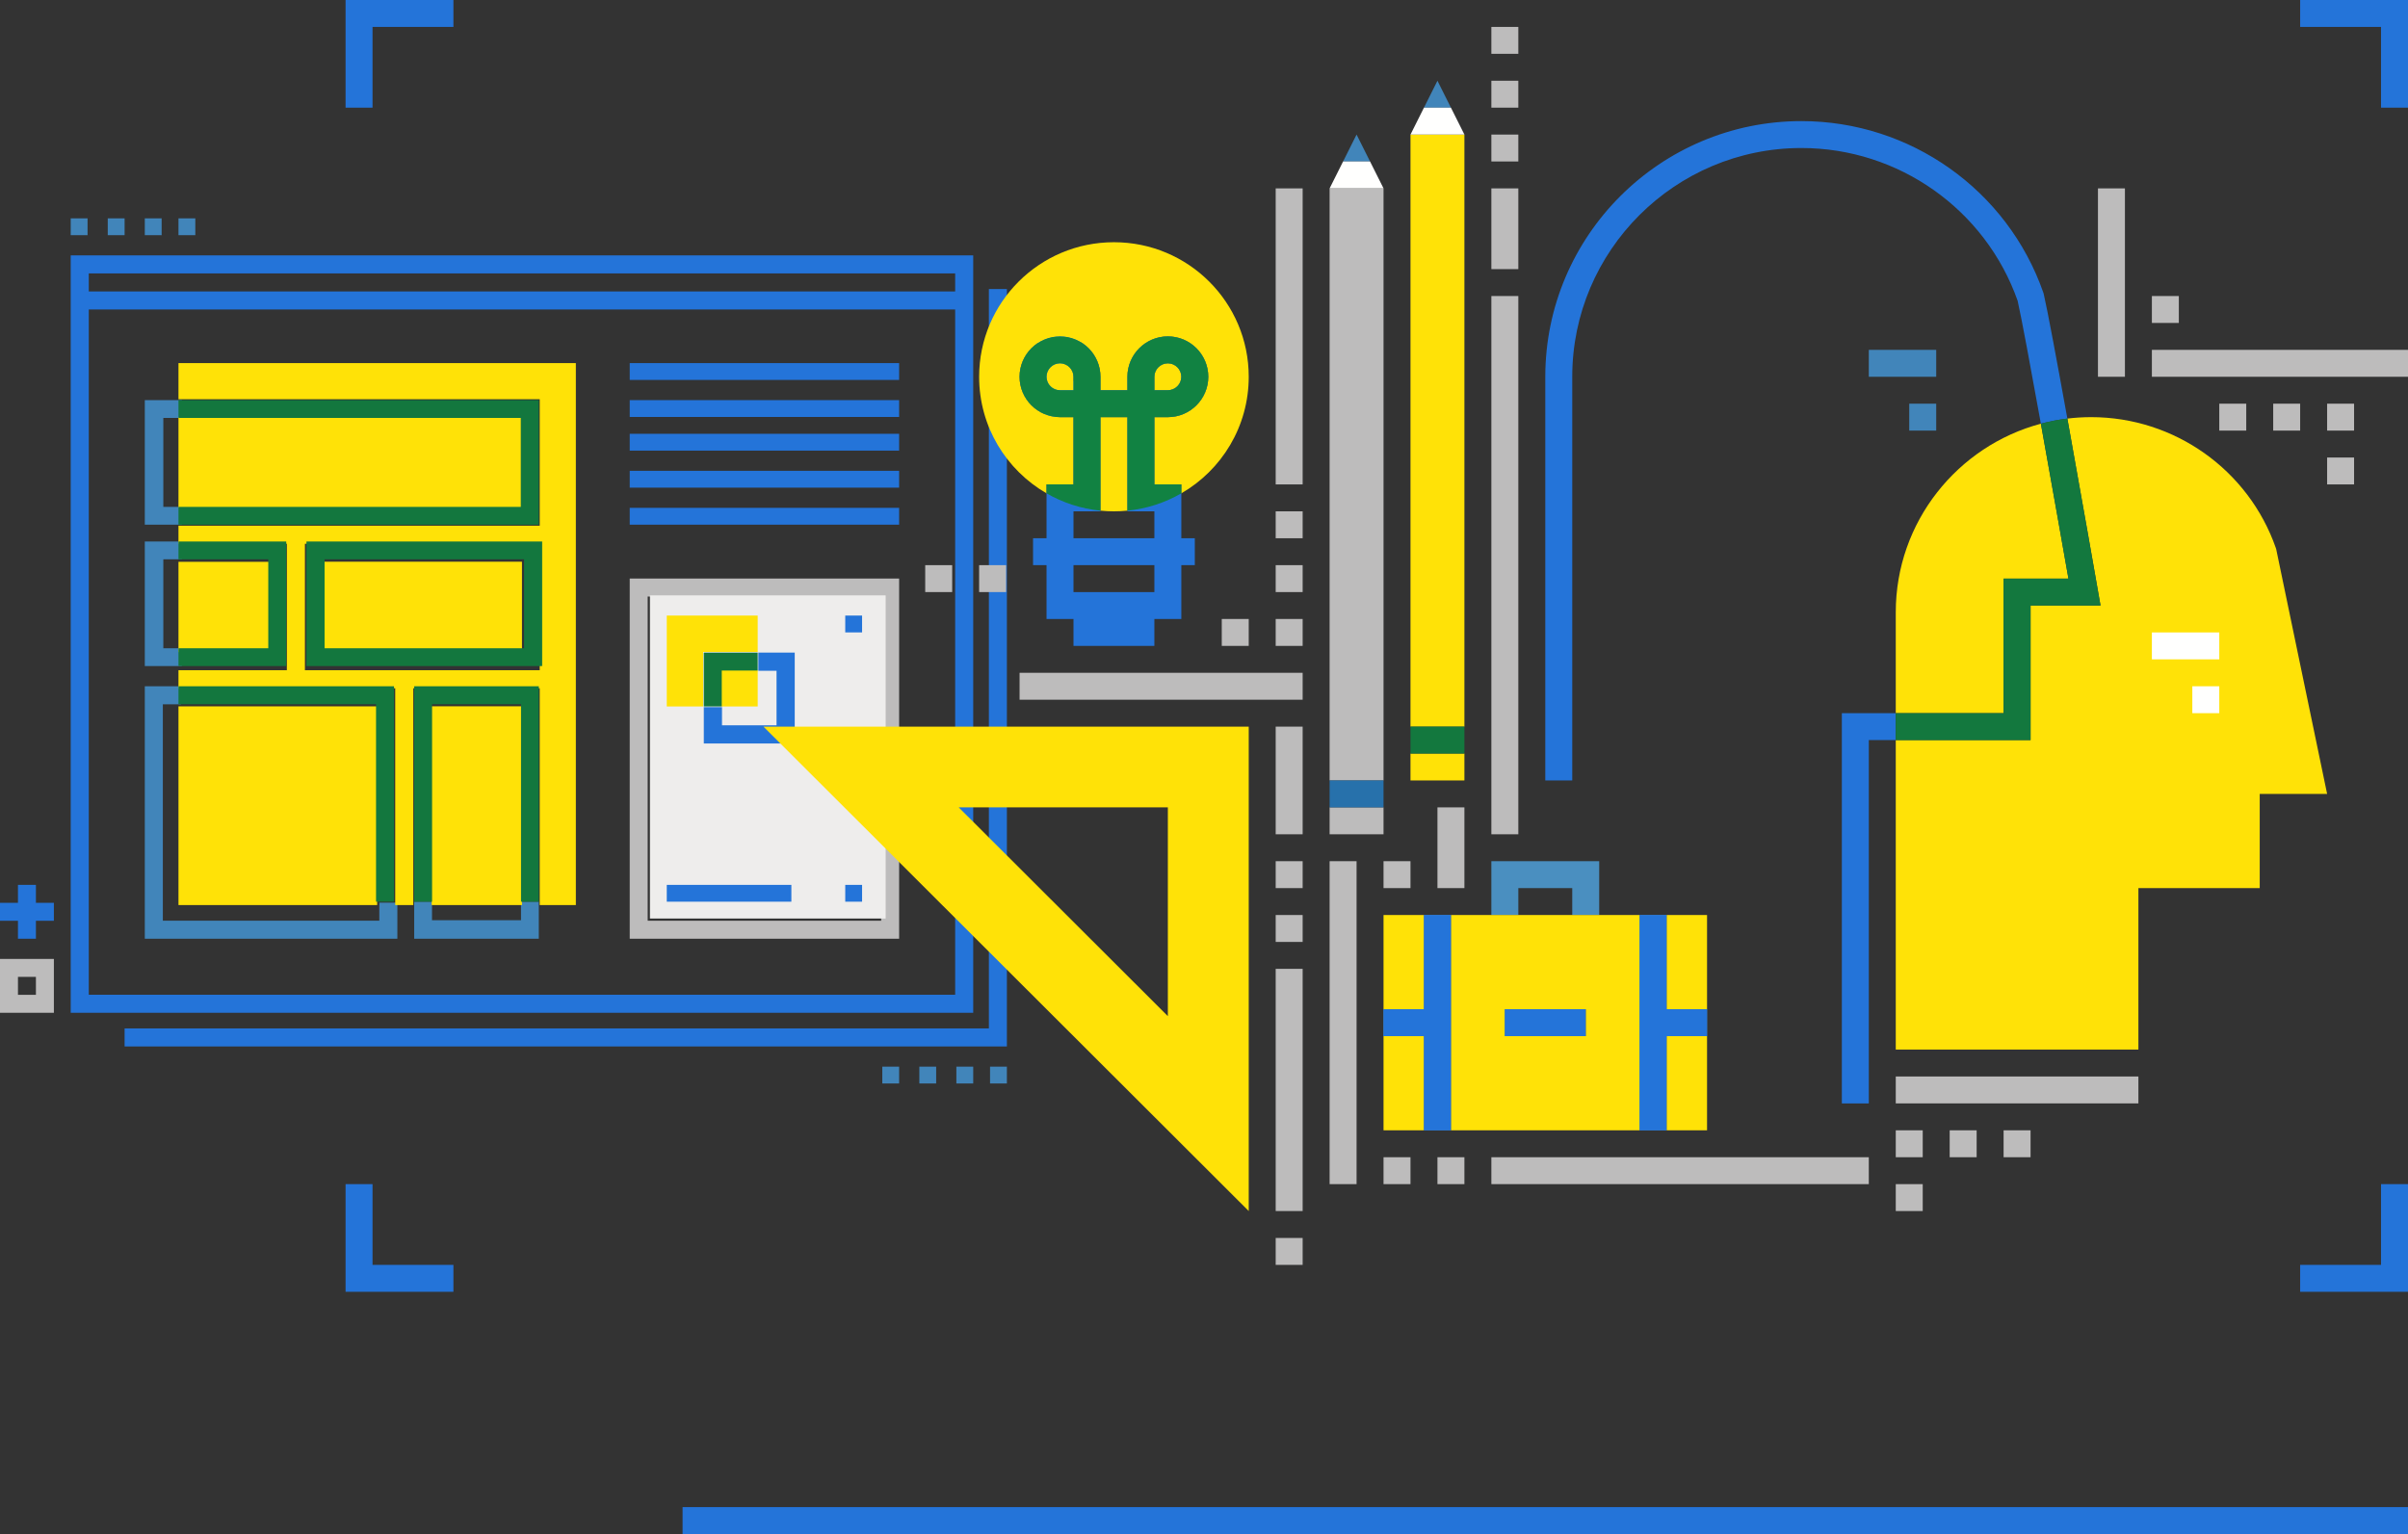 <?xml version="1.0" encoding="UTF-8"?>
<svg width="871px" height="555px" viewBox="0 0 871 555" version="1.1" xmlns="http://www.w3.org/2000/svg" xmlns:xlink="http://www.w3.org/1999/xlink">
    <rect x="0" y="0" width="871" height="555" fill="#333333" stroke="none"/>
    <!-- Generator: Sketch 46.2 (44496) - http://www.bohemiancoding.com/sketch -->
    <title>Group</title>
    <desc>Created with Sketch.</desc>
    <defs></defs>
    <g id="Page-1" stroke="none" stroke-width="1" fill="none" fill-rule="evenodd">
        <g id="Group">
            <g id="Group-2" transform="translate(0, 79)">
                <polygon id="Fill-229" fill="#4185BA" points="25.579 6.089 31.67 6.089 31.67 0 25.579 0"></polygon>
                <polygon id="Fill-230" fill="#4185BA" points="38.978 6.089 45.069 6.089 45.069 0 38.978 0"></polygon>
                <polygon id="Fill-231" fill="#4185BA" points="52.377 6.089 58.467 6.089 58.467 0 52.377 0"></polygon>
                <polygon id="Fill-232" fill="#4185BA" points="64.558 6.089 70.648 6.089 70.648 0 64.558 0"></polygon>
                <polygon id="Fill-233" fill="#4185BA" points="319.134 313 325.224 313 325.224 306.911 319.134 306.911"></polygon>
                <polygon id="Fill-234" fill="#4185BA" points="332.533 313 338.623 313 338.623 306.911 332.533 306.911"></polygon>
                <polygon id="Fill-235" fill="#4185BA" points="345.931 313 352.022 313 352.022 306.911 345.931 306.911"></polygon>
                <polygon id="Fill-236" fill="#4185BA" points="358.112 313 364.202 313 364.202 306.911 358.112 306.911"></polygon>
                <polyline id="Fill-237" fill="#2474D9" points="364.202 299.603 45.069 299.603 45.069 293.079 357.69 293.079 357.69 25.576 364.202 25.576 364.202 299.603"></polyline>
                <path d="M25.579,287.424 L352.022,287.424 L352.022,13.397 L25.579,13.397 L25.579,287.424 Z M32.108,280.9 L345.493,280.9 L345.493,32.97 L32.108,32.97 L32.108,280.9 Z M32.108,26.446 L345.493,26.446 L345.493,19.921 L32.108,19.921 L32.108,26.446 Z" id="Fill-238" fill="#2474D9"></path>
                <path d="M0,287.424 L19.489,287.424 L19.489,267.938 L0,267.938 L0,287.424 Z M6.496,280.929 L12.993,280.929 L12.993,274.433 L6.496,274.433 L6.496,280.929 Z" id="Fill-239" fill="#BDBCBC"></path>
                <path d="M371.511,45.062 L391,45.062 L391,25.576 L371.511,25.576 L371.511,45.062 Z M378.007,38.567 L384.504,38.567 L384.504,32.071 L378.007,32.071 L378.007,38.567 Z" id="Fill-240" fill="#BDBCBC"></path>
                <polyline id="Fill-241" fill="#2474D9" points="12.993 260.63 6.496 260.63 6.496 254.135 0 254.135 0 247.639 6.496 247.639 6.496 241.144 12.993 241.144 12.993 247.639 19.489 247.639 19.489 254.135 12.993 254.135 12.993 260.63"></polyline>
                <polyline id="Fill-242" fill="#4185BA" points="384.504 71.856 378.007 71.856 378.007 65.361 371.511 65.361 371.511 58.865 378.007 58.865 378.007 52.37 384.504 52.37 384.504 58.865 391 58.865 391 65.361 384.504 65.361 384.504 71.856"></polyline>
                <polyline id="Fill-243" fill="#4185BA" points="143.732 260.63 52.377 260.63 52.377 169.288 65.428 169.288 65.428 175.812 58.902 175.812 58.902 254.106 137.207 254.106 137.207 247.581 143.732 247.581 143.732 260.63"></polyline>
                <polyline id="Fill-244" fill="#4185BA" points="65.776 161.981 52.377 161.981 52.377 116.918 65.776 116.918 65.776 123.356 59.076 123.356 59.076 155.543 65.776 155.543 65.776 161.981"></polyline>
                <polyline id="Fill-245" fill="#4185BA" points="194.891 260.63 149.822 260.63 149.822 247.233 156.261 247.233 156.261 253.932 188.453 253.932 188.453 247.233 194.891 247.233 194.891 260.63"></polyline>
                <polyline id="Fill-246" fill="#4185BA" points="65.776 110.829 52.377 110.829 52.377 65.767 65.776 65.767 65.776 72.204 59.076 72.204 59.076 104.391 65.776 104.391 65.776 110.829"></polyline>
                <path d="M208.29,248.451 L195.223,248.451 L195.223,170.019 L149.49,170.019 L149.49,248.451 L142.957,248.451 L142.957,170.019 L64.558,170.019 L64.558,163.483 L103.757,163.483 L103.757,117.73 L64.558,117.73 L64.558,111.194 L195.223,111.194 L195.223,65.442 L64.558,65.442 L64.558,52.37 L208.29,52.37 L208.29,248.451 L208.29,248.451 Z M110.291,163.483 L195.223,163.483 L195.223,117.73 L110.291,117.73 L110.291,163.483 Z M64.558,248.451 L136.424,248.451 L136.424,176.555 L64.558,176.555 L64.558,248.451 Z M64.558,156.947 L97.224,156.947 L97.224,124.266 L64.558,124.266 L64.558,156.947 Z" id="Fill-247" fill="#FFE207"></path>
                <polyline id="Fill-248" fill="#13773E" points="142.514 247.233 136.018 247.233 136.018 175.783 64.558 175.783 64.558 169.288 142.514 169.288 142.514 247.233"></polyline>
                <polyline id="Fill-249" fill="#13773E" points="103.536 161.981 64.558 161.981 64.558 155.543 97.039 155.543 97.039 123.356 64.558 123.356 64.558 116.918 103.536 116.918 103.536 161.981"></polyline>
                <path d="M156.134,248.451 L188.801,248.451 L188.801,176.531 L156.134,176.531 L156.134,248.451 Z M116.935,156.917 L188.801,156.917 L188.801,124.226 L116.935,124.226 L116.935,156.917 Z" id="Fill-250" fill="#FFE207"></path>
                <path d="M110.844,161.981 L196.109,161.981 L196.109,116.918 L110.844,116.918 L110.844,161.981 Z M117.403,155.543 L189.55,155.543 L189.55,123.356 L117.403,123.356 L117.403,155.543 Z" id="Fill-251" fill="#13773E"></path>
                <polyline id="Fill-252" fill="#13773E" points="194.891 247.233 188.453 247.233 188.453 175.783 156.261 175.783 156.261 247.233 149.822 247.233 149.822 169.288 194.891 169.288 194.891 247.233"></polyline>
                <polygon id="Fill-253" fill="#FFE207" points="64.558 104.739 188.801 104.739 188.801 71.856 64.558 71.856"></polygon>
                <polyline id="Fill-254" fill="#13773E" points="194.891 110.829 64.558 110.829 64.558 104.391 188.374 104.391 188.374 72.204 64.558 72.204 64.558 65.767 194.891 65.767 194.891 110.829"></polyline>
                <polygon id="Fill-255" fill="#2474D9" points="227.779 58.459 325.224 58.459 325.224 52.37 227.779 52.37"></polygon>
                <polygon id="Fill-256" fill="#2474D9" points="227.779 71.856 325.224 71.856 325.224 65.767 227.779 65.767"></polygon>
                <polygon id="Fill-257" fill="#2474D9" points="227.779 84.035 325.224 84.035 325.224 77.946 227.779 77.946"></polygon>
                <polygon id="Fill-258" fill="#2474D9" points="227.779 97.432 325.224 97.432 325.224 91.342 227.779 91.342"></polygon>
                <polygon id="Fill-259" fill="#2474D9" points="227.779 110.829 325.224 110.829 325.224 104.739 227.779 104.739"></polygon>
                <path d="M227.779,260.63 L325.224,260.63 L325.224,130.315 L227.779,130.315 L227.779,260.63 Z M234.275,254.115 L318.728,254.115 L318.728,136.831 L234.275,136.831 L234.275,254.115 Z" id="Fill-260" fill="#BDBCBC"></path>
                <polygon id="Fill-261" fill="#EEEDEC" points="235.087 253.323 320.352 253.323 320.352 136.405 235.087 136.405"></polygon>
                <polyline id="Fill-262" fill="#2474D9" points="287.464 189.992 254.576 189.992 254.576 176.839 261.154 176.839 261.154 183.416 280.887 183.416 280.887 163.686 274.309 163.686 274.309 157.109 287.464 157.109 287.464 189.992"></polyline>
                <path d="M260.91,176.595 L274.065,176.595 L274.065,163.442 L260.91,163.442 L260.91,176.595 Z M254.333,176.595 L241.178,176.595 L241.178,143.712 L274.065,143.712 L274.065,156.865 L254.333,156.865 L254.333,176.595 L254.333,176.595 Z" id="Fill-263" fill="#FFE207"></path>
                <polyline id="Fill-264" fill="#13773E" points="261.073 176.595 254.576 176.595 254.576 157.109 274.065 157.109 274.065 163.604 261.073 163.604 261.073 176.595"></polyline>
                <polygon id="Fill-265" fill="#2474D9" points="241.178 247.233 286.246 247.233 286.246 241.144 241.178 241.144"></polygon>
                <polygon id="Fill-266" fill="#2474D9" points="305.735 247.233 311.826 247.233 311.826 241.144 305.735 241.144"></polygon>
                <polygon id="Fill-267" fill="#2474D9" points="305.735 149.802 311.826 149.802 311.826 143.712 305.735 143.712"></polygon>
            </g>
            <g id="Group-3" transform="translate(125, 0)">
                <path d="M648.484,379.737 L560.719,379.737 L560.719,267.764 L609.477,267.764 L609.477,219.078 L634.783,219.078 L633.783,213.374 C633.393,211.16 627.932,179.894 622.788,151.444 C625.616,151.099 628.493,150.921 631.418,150.921 C661.466,150.921 688.307,169.946 698.193,198.26 L698.339,198.746 L716.745,287.237 L692.366,287.237 L692.366,321.315 L648.484,321.315 L648.484,379.737 M599.725,258.026 L560.719,258.026 L560.719,221.512 C560.719,188.873 583.026,161.336 613.207,153.294 C617.157,175.168 621.313,198.755 623.178,209.342 L599.725,209.342 L599.725,258.026" id="Fill-4393" fill="#FFE207"></path>
                <path d="M550.967,399.209 L541.216,399.209 L541.216,258.026 L560.719,258.026 L560.719,267.764 L550.967,267.764 L550.967,399.209 M443.699,282.368 L433.948,282.368 L433.948,136.316 C433.948,85.311 475.502,43.815 526.588,43.815 C565.96,43.815 601.127,68.743 614.085,105.846 L614.231,106.334 C615.584,112.088 619.095,131.04 622.788,151.444 C619.521,151.842 616.328,152.467 613.207,153.294 C609.587,133.257 606.137,114.656 604.796,108.807 C593.131,75.749 561.731,53.553 526.588,53.553 C480.877,53.553 443.699,90.68 443.699,136.316 L443.699,282.368" id="Fill-4394" fill="#2474D9"></path>
                <path d="M609.477,267.764 L560.719,267.764 L560.719,258.026 L599.725,258.026 L599.725,209.342 L623.178,209.342 C621.313,198.755 617.157,175.168 613.207,153.294 C616.328,152.467 619.521,151.842 622.788,151.444 C627.932,179.894 633.393,211.16 633.783,213.374 L634.783,219.078 L609.477,219.078 L609.477,267.764" id="Fill-4395" fill="#13783E"></path>
                <polygon id="Fill-4396" fill="#FFFFFE" points="667.987 258.026 677.739 258.026 677.739 248.289 667.987 248.289"></polygon>
                <polygon id="Fill-4397" fill="#FFFFFE" points="653.359 238.553 677.739 238.553 677.739 228.816 653.359 228.816"></polygon>
                <polygon id="Fill-4398" fill="#4185BA" points="565.595 155.789 575.346 155.789 575.346 146.051 565.595 146.051"></polygon>
                <polygon id="Fill-4399" fill="#4185BA" points="550.967 136.316 575.346 136.316 575.346 126.579 550.967 126.579"></polygon>
                <polyline id="Fill-4400" fill="#4A8FC0" points="390.065 365.133 375.438 365.133 375.438 374.868 390.065 374.868 390.065 408.947 399.817 408.947 399.817 331.053 390.065 331.053 390.065 365.133"></polyline>
                <polygon id="Fill-4401" fill="#4A8FC0" points="419.32 374.868 448.575 374.868 448.575 365.133 419.32 365.133"></polygon>
                <polyline id="Fill-4402" fill="#4A8FC0" points="492.458 365.133 477.83 365.133 477.83 331.053 468.078 331.053 468.078 408.947 477.83 408.947 477.83 374.868 492.458 374.868 492.458 365.133"></polyline>
                <polyline id="Fill-4403" fill="#4A8FC0" points="443.699 311.579 414.444 311.579 414.444 331.053 424.196 331.053 424.196 321.315 443.699 321.315 443.699 331.053 453.451 331.053 453.451 311.579 443.699 311.579"></polyline>
                <path d="M492.458,408.947 L375.438,408.947 L375.438,374.868 L390.065,374.868 L390.065,408.947 L399.817,408.947 L399.817,331.053 L468.078,331.053 L468.078,408.947 L477.83,408.947 L477.83,374.868 L492.458,374.868 L492.458,365.133 L477.83,365.133 L477.83,331.053 L492.458,331.053 L492.458,408.947 L492.458,408.947 Z M419.32,374.868 L448.575,374.868 L448.575,365.133 L419.32,365.133 L419.32,374.868 Z M375.438,365.133 L390.065,365.133 L390.065,331.053 L375.438,331.053 L375.438,365.133 Z" id="Fill-4404" fill="#FFE207"></path>
                <polyline id="Fill-4405" fill="#2474D9" points="399.817 408.947 390.065 408.947 390.065 374.868 375.438 374.868 375.438 365.133 390.065 365.133 390.065 331.053 399.817 331.053 399.817 408.947"></polyline>
                <polygon id="Fill-4406" fill="#2474D9" points="419.32 374.868 448.575 374.868 448.575 365.133 419.32 365.133"></polygon>
                <polyline id="Fill-4407" fill="#2474D9" points="477.83 408.947 468.078 408.947 468.078 331.053 477.83 331.053 477.83 365.133 492.458 365.133 492.458 374.868 477.83 374.868 477.83 408.947"></polyline>
                <path d="M292.549,185 L292.549,194.736 L263.294,194.736 L263.294,185 L273.046,185 L273.046,150.921 L282.797,150.921 L282.797,185 L292.549,185 L292.549,185 Z M263.294,214.212 L292.549,214.212 L292.549,204.474 L263.294,204.474 L263.294,214.212 Z M258.418,141.185 C255.724,141.185 253.542,139 253.542,136.316 C253.542,133.633 255.724,131.447 258.418,131.447 C261.112,131.447 263.294,133.633 263.294,136.316 L263.294,141.185 L258.418,141.185 L258.418,141.185 Z M292.549,136.316 C292.549,133.633 294.743,131.447 297.425,131.447 C300.107,131.447 302.301,133.633 302.301,136.316 C302.301,139 300.107,141.185 297.425,141.185 L292.549,141.185 L292.549,136.316 L292.549,136.316 Z M297.425,150.921 C305.494,150.921 312.052,144.369 312.052,136.316 C312.052,128.262 305.494,121.709 297.425,121.709 C289.355,121.709 282.797,128.262 282.797,136.316 L282.797,141.185 L273.046,141.185 L273.046,136.316 C273.046,128.262 266.488,121.709 258.418,121.709 C250.349,121.709 243.791,128.262 243.791,136.316 C243.791,144.369 250.349,150.921 258.418,150.921 L263.294,150.921 L263.294,175.263 L253.542,175.263 L253.542,194.736 L248.667,194.736 L248.667,204.474 L253.542,204.474 L253.542,223.947 L263.294,223.947 L263.294,233.684 L292.549,233.684 L292.549,223.947 L302.301,223.947 L302.301,204.474 L307.176,204.474 L307.176,194.736 L302.301,194.736 L302.301,175.263 L292.549,175.263 L292.549,150.921 L297.425,150.921 L297.425,150.921 Z" id="Fill-4408" fill="#2474D9"></path>
                <path d="M277.922,185 C276.276,185 274.655,184.92 273.046,184.76 L273.046,150.921 L282.797,150.921 L282.797,184.76 C281.201,184.92 279.567,185 277.922,185 M253.542,178.487 C238.964,170.07 229.163,154.337 229.163,136.316 C229.163,109.429 250.995,87.633 277.922,87.633 C304.848,87.633 326.68,109.429 326.68,136.316 C326.68,154.337 316.879,170.07 302.301,178.487 L302.301,175.263 L292.549,175.263 L292.549,150.921 L297.425,150.921 C305.494,150.921 312.052,144.369 312.052,136.316 C312.052,128.262 305.494,121.709 297.425,121.709 C289.355,121.709 282.797,128.262 282.797,136.316 L282.797,141.185 L273.046,141.185 L273.046,136.316 C273.046,128.262 266.488,121.709 258.418,121.709 C250.349,121.709 243.791,128.262 243.791,136.316 C243.791,144.369 250.349,150.921 258.418,150.921 L263.294,150.921 L263.294,175.263 L253.542,175.263 L253.542,178.487 M297.425,141.185 L292.549,141.185 L292.549,136.316 C292.549,133.633 294.743,131.447 297.425,131.447 C300.107,131.447 302.301,133.633 302.301,136.316 C302.301,139 300.107,141.185 297.425,141.185 M263.294,141.185 L258.418,141.185 C255.724,141.185 253.542,139 253.542,136.316 C253.542,133.633 255.724,131.447 258.418,131.447 C261.112,131.447 263.294,133.633 263.294,136.316 L263.294,141.185" id="Fill-4409" fill="#FFE207"></path>
                <path d="M273.046,184.76 C266,184.062 259.381,181.861 253.542,178.487 L253.542,175.263 L263.294,175.263 L263.294,150.921 L258.418,150.921 C250.349,150.921 243.791,144.369 243.791,136.316 C243.791,128.262 250.349,121.709 258.418,121.709 C266.488,121.709 273.046,128.262 273.046,136.316 L273.046,141.185 L282.797,141.185 L282.797,136.316 C282.797,128.262 289.355,121.709 297.425,121.709 C305.494,121.709 312.052,128.262 312.052,136.316 C312.052,144.369 305.494,150.921 297.425,150.921 L292.549,150.921 L292.549,175.263 L302.301,175.263 L302.301,178.487 C296.462,181.861 289.855,184.062 282.797,184.76 L282.797,150.921 L273.046,150.921 L273.046,184.76 M297.425,131.447 C294.743,131.447 292.549,133.633 292.549,136.316 L292.549,141.185 L297.425,141.185 C300.107,141.185 302.301,139 302.301,136.316 C302.301,133.633 300.107,131.447 297.425,131.447 M258.418,131.447 C255.724,131.447 253.542,133.633 253.542,136.316 C253.542,139 255.724,141.185 258.418,141.185 L263.294,141.185 L263.294,136.316 C263.294,133.633 261.112,131.447 258.418,131.447" id="Fill-4410" fill="#118242"></path>
                <polyline id="Fill-4411" fill="#BDBCBC" points="375.438 301.842 355.935 301.842 355.935 68.157 375.438 68.157 375.438 282.368 355.935 282.368 355.935 292.106 375.438 292.106 375.438 301.842"></polyline>
                <polyline id="Fill-4412" fill="#4185BA" points="370.562 58.421 360.81 58.421 365.686 48.684 370.562 58.421"></polyline>
                <polyline id="Fill-4413" fill="#FFFFFE" points="360.81 58.421 355.935 68.158 375.438 68.158 370.562 58.421 360.81 58.421"></polyline>
                <polygon id="Fill-4414" fill="#2771AB" points="355.935 292.106 375.438 292.106 375.438 282.368 355.935 282.368"></polygon>
                <polyline id="Fill-4415" fill="#FFE207" points="404.693 282.368 385.19 282.368 385.19 48.684 404.693 48.684 404.693 262.895 385.19 262.895 385.19 272.63 404.693 272.63 404.693 282.368"></polyline>
                <polyline id="Fill-4416" fill="#4185BA" points="399.817 38.949 390.065 38.949 394.941 29.211 399.817 38.949"></polyline>
                <polyline id="Fill-4417" fill="#FFFFFE" points="390.065 38.947 385.19 48.684 404.693 48.684 399.817 38.947 390.065 38.947"></polyline>
                <polygon id="Fill-4418" fill="#13783E" points="385.19 272.63 404.693 272.63 404.693 262.895 385.19 262.895"></polygon>
                <path d="M326.68,438.158 L151.15,262.895 L326.68,262.895 L326.68,438.158 M221.777,292.106 L297.425,367.639 L297.425,292.106 L221.777,292.106" id="Fill-4419" fill="#FFE207"></path>
                <polygon id="Fill-4420" fill="#BDBCBC" points="243.791 253.158 346.183 253.158 346.183 243.42 243.791 243.42"></polygon>
                <polygon id="Fill-4421" fill="#BDBCBC" points="336.431 233.684 346.183 233.684 346.183 223.947 336.431 223.947"></polygon>
                <polygon id="Fill-4422" fill="#BDBCBC" points="336.431 214.212 346.183 214.212 346.183 204.474 336.431 204.474"></polygon>
                <polygon id="Fill-4423" fill="#BDBCBC" points="336.431 194.736 346.183 194.736 346.183 185 336.431 185"></polygon>
                <polygon id="Fill-4424" fill="#BDBCBC" points="336.431 175.263 346.183 175.263 346.183 68.157 336.431 68.157"></polygon>
                <polygon id="Fill-4425" fill="#BDBCBC" points="316.928 233.684 326.68 233.684 326.68 223.947 316.928 223.947"></polygon>
                <polygon id="Fill-4426" fill="#BDBCBC" points="336.431 301.842 346.183 301.842 346.183 262.895 336.431 262.895"></polygon>
                <polygon id="Fill-4427" fill="#BDBCBC" points="336.431 321.315 346.183 321.315 346.183 311.579 336.431 311.579"></polygon>
                <polygon id="Fill-4428" fill="#BDBCBC" points="336.431 340.791 346.183 340.791 346.183 331.053 336.431 331.053"></polygon>
                <polygon id="Fill-4429" fill="#BDBCBC" points="336.431 438.158 346.183 438.158 346.183 350.526 336.431 350.526"></polygon>
                <polygon id="Fill-4430" fill="#BDBCBC" points="336.431 457.632 346.183 457.632 346.183 447.894 336.431 447.894"></polygon>
                <polygon id="Fill-4432" fill="#BDBCBC" points="355.935 428.421 365.686 428.421 365.686 311.579 355.935 311.579"></polygon>
                <polygon id="Fill-4433" fill="#BDBCBC" points="375.438 428.421 385.19 428.421 385.19 418.685 375.438 418.685"></polygon>
                <polygon id="Fill-4434" fill="#BDBCBC" points="394.941 428.421 404.693 428.421 404.693 418.685 394.941 418.685"></polygon>
                <polygon id="Fill-4435" fill="#BDBCBC" points="414.444 301.842 424.196 301.842 424.196 107.105 414.444 107.105"></polygon>
                <polygon id="Fill-4436" fill="#BDBCBC" points="414.444 97.368 424.196 97.368 424.196 68.157 414.444 68.157"></polygon>
                <polygon id="Fill-4437" fill="#BDBCBC" points="414.444 58.421 424.196 58.421 424.196 48.684 414.444 48.684"></polygon>
                <polygon id="Fill-4438" fill="#BDBCBC" points="414.444 38.949 424.196 38.949 424.196 29.211 414.444 29.211"></polygon>
                <polygon id="Fill-4439" fill="#BDBCBC" points="394.941 321.315 404.693 321.315 404.693 292.106 394.941 292.106"></polygon>
                <polygon id="Fill-4440" fill="#BDBCBC" points="375.438 321.315 385.19 321.315 385.19 311.579 375.438 311.579"></polygon>
                <polygon id="Fill-4441" fill="#BDBCBC" points="414.444 428.421 550.967 428.421 550.967 418.685 414.444 418.685"></polygon>
                <polygon id="Fill-4442" fill="#BDBCBC" points="560.719 399.209 648.484 399.209 648.484 389.474 560.719 389.474"></polygon>
                <polygon id="Fill-4443" fill="#BDBCBC" points="633.856 136.316 643.608 136.316 643.608 68.157 633.856 68.157"></polygon>
                <polygon id="Fill-4444" fill="#BDBCBC" points="653.359 136.316 746 136.316 746 126.579 653.359 126.579"></polygon>
                <polygon id="Fill-4445" fill="#BDBCBC" points="677.739 155.789 687.49 155.789 687.49 146.051 677.739 146.051"></polygon>
                <polygon id="Fill-4446" fill="#BDBCBC" points="697.242 155.789 706.993 155.789 706.993 146.051 697.242 146.051"></polygon>
                <polygon id="Fill-4447" fill="#BDBCBC" points="716.745 155.789 726.497 155.789 726.497 146.051 716.745 146.051"></polygon>
                <polygon id="Fill-4448" fill="#BDBCBC" points="716.745 175.263 726.497 175.263 726.497 165.528 716.745 165.528"></polygon>
                <polygon id="Fill-4449" fill="#BDBCBC" points="414.444 19.472 424.196 19.472 424.196 9.737 414.444 9.737"></polygon>
                <polygon id="Fill-4450" fill="#BDBCBC" points="560.719 418.685 570.471 418.685 570.471 408.947 560.719 408.947"></polygon>
                <polygon id="Fill-4451" fill="#BDBCBC" points="580.222 418.685 589.974 418.685 589.974 408.947 580.222 408.947"></polygon>
                <polygon id="Fill-4452" fill="#BDBCBC" points="599.725 418.685 609.477 418.685 609.477 408.947 599.725 408.947"></polygon>
                <polygon id="Fill-4453" fill="#BDBCBC" points="560.719 438.158 570.471 438.158 570.471 428.421 560.719 428.421"></polygon>
                <polygon id="Fill-4454" fill="#BDBCBC" points="229.163 214.212 238.915 214.212 238.915 204.474 229.163 204.474"></polygon>
                <polygon id="Fill-4455" fill="#BDBCBC" points="209.66 214.212 219.412 214.212 219.412 204.474 209.66 204.474"></polygon>
                <polygon id="Fill-4456" fill="#BDBCBC" points="653.359 116.841 663.111 116.841 663.111 107.105 653.359 107.105"></polygon>
                <polygon id="Fill-6159" fill="#2474D9" points="121.895 555 746 555 746 545.263 121.895 545.263"></polygon>
                <polyline id="Fill-6160" fill="#2474D9" points="746 467.368 706.993 467.368 706.993 457.632 736.248 457.632 736.248 428.421 746 428.421 746 467.368"></polyline>
                <polyline id="Fill-6161" fill="#2474D9" points="9.752 38.947 0 38.947 0 0 39.007 0 39.007 9.737 9.752 9.737 9.752 38.947"></polyline>
                <polyline id="Fill-6162" fill="#2474D9" points="0 467.368 39.007 467.368 39.007 457.632 9.752 457.632 9.752 428.421 0 428.421 0 467.368"></polyline>
                <polyline id="Fill-6163" fill="#2474D9" points="736.248 38.947 746 38.947 746 0 706.993 0 706.993 9.737 736.248 9.737 736.248 38.947"></polyline>
            </g>
        </g>
    </g>
</svg>